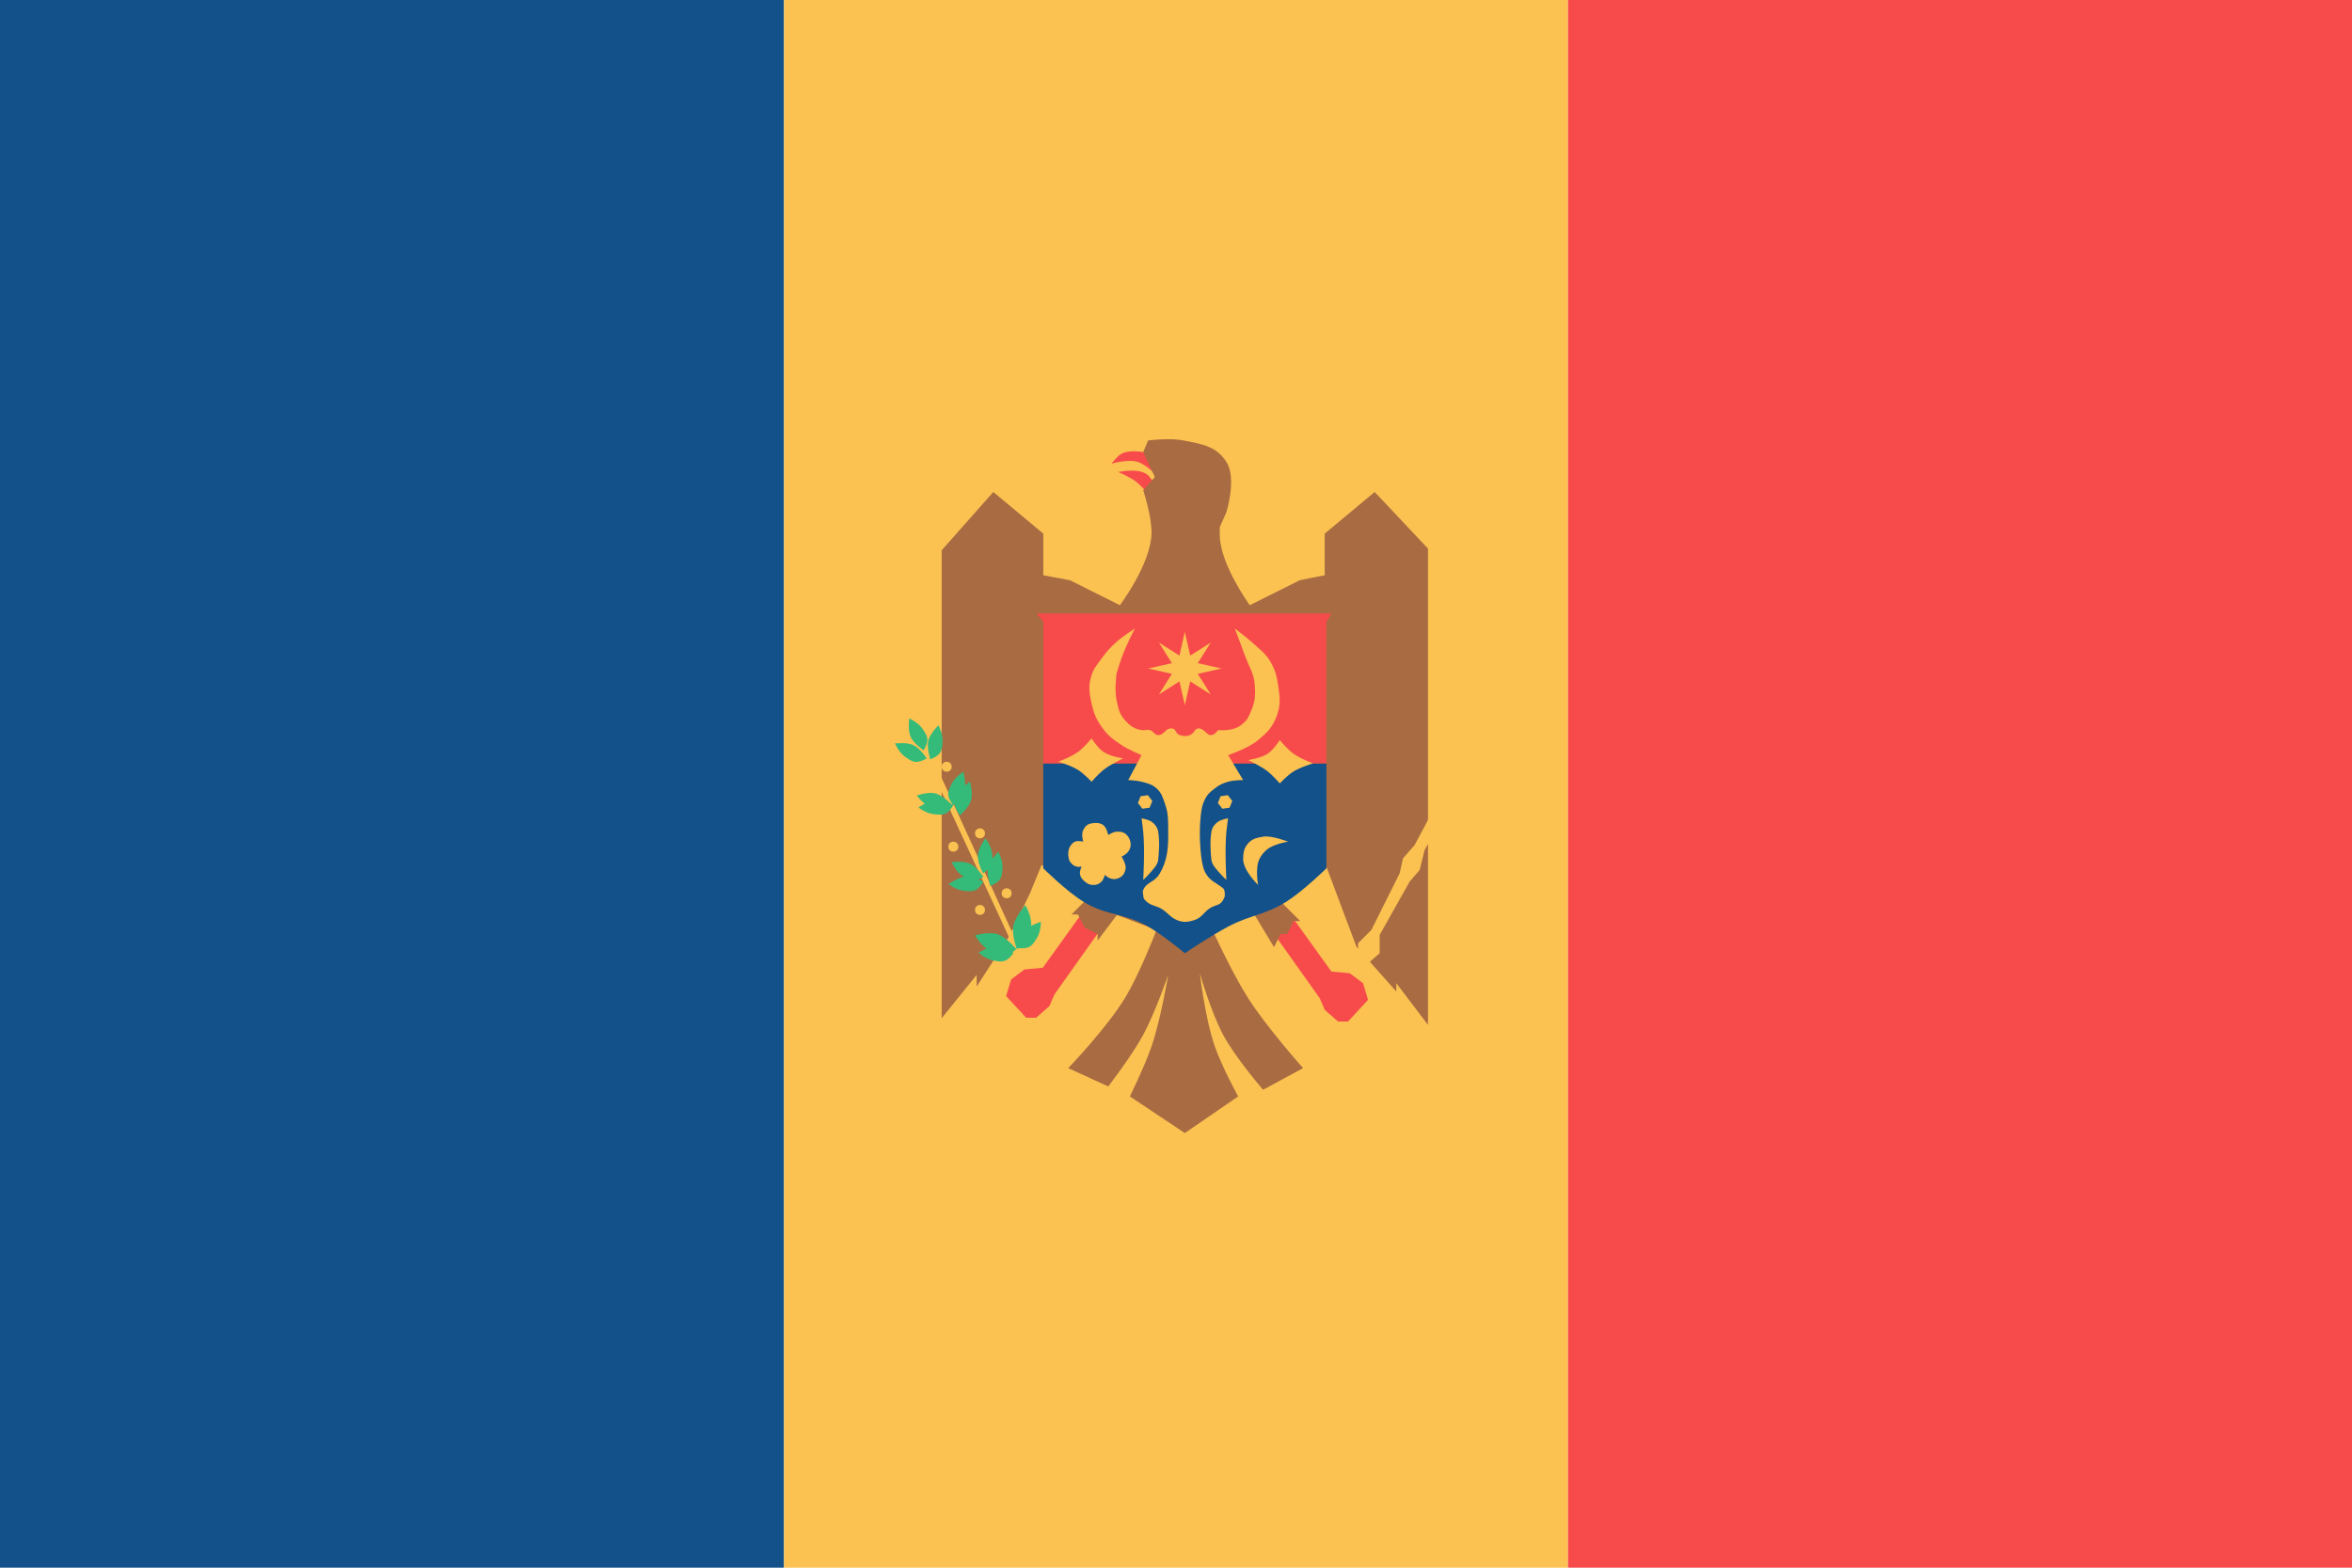 <svg width="180" height="120" viewBox="0 0 180 120" fill="none" xmlns="http://www.w3.org/2000/svg">
<g clip-path="url(#clip0_606_605)">
<rect width="60" height="120" fill="#125189"/>
<rect x="60" width="60" height="120" fill="#FBC151"/>
<rect x="120" width="60" height="120" fill="#F74B4B"/>
<path d="M85.833 34.73C86.4 34.413 87.49 34.602 87.49 34.602L89.019 36.642L87.745 37.661C87.745 37.661 87.311 37.159 86.98 36.897C86.492 36.509 85.578 36.132 85.578 36.132C85.578 36.132 87.219 35.766 87.873 36.387C88.053 36.558 88.255 36.897 88.255 36.897L88.51 36.387L88.255 36.132C88.255 36.132 87.617 35.541 87.108 35.367C86.352 35.11 85.069 35.495 85.069 35.495C85.069 35.495 85.465 34.936 85.833 34.73Z" fill="#F74B4B"/>
<path d="M72.068 42.122V77.936L74.745 74.622V75.514L77.294 71.564L78.823 68.377L79.715 66.211L83.157 68.25V68.76L83.794 68.896L84.5 69L85 69.5H85.5L85.451 70.034L88.51 71.181C88.51 71.181 87.256 74.485 86.088 76.407C84.691 78.705 81.755 81.76 81.755 81.76L84.814 83.162C84.814 83.162 86.601 80.849 87.49 79.211C88.416 77.504 89.402 74.622 89.402 74.622C89.402 74.622 88.844 78.025 88.127 80.103C87.597 81.641 86.47 83.926 86.47 83.926L90.676 86.73L94.755 83.926C94.755 83.926 93.515 81.658 92.97 80.103C92.231 77.993 91.823 74.495 91.823 74.495C91.823 74.495 92.675 77.476 93.608 79.211C94.569 80.999 96.666 83.416 96.666 83.416L99.725 81.76C99.725 81.76 96.947 78.649 95.519 76.407C94.311 74.51 92.843 71.309 92.843 71.309L95.519 70.034L96 70L96.5 69.5L97 69L97.5 69L98 68.896V68.5L98.451 68.76L101.51 66.338L103.804 72.456L106.862 75.897V75.26L109.284 78.446V41.995L105.206 37.661L101.382 40.848V44.034L99.47 44.416L95.647 46.328C95.647 46.328 93.46 43.329 93.353 41.103C93.338 40.804 93.353 40.338 93.353 40.338L93.862 39.191C93.862 39.191 94.66 36.63 93.862 35.367C93.09 34.144 91.969 33.989 90.549 33.711C89.523 33.509 87.872 33.711 87.872 33.711L87.49 34.603L88.382 36.514L87.49 37.534C87.49 37.534 88.161 39.531 88.127 40.848C88.067 43.187 85.706 46.328 85.706 46.328L81.882 44.416L79.843 44.034V40.848L76.019 37.661L72.068 42.122Z" fill="#A86B42"/>
<path d="M112.598 55.76L113.745 55.123L114 56.27L113.363 57.417L113.745 58.691L111.833 60.093L111.323 60.985L109.029 65.064L108.647 66.593L107.882 67.485L105.588 71.564V72.966L104.568 73.858V74.75L104.059 75.005L102.402 78.446V78.828H102.147L102.402 79.466L100.745 80.23V78.446H101.382V77.936H101.765L103.294 74.75V74.113L103.931 73.348V72.201L104.951 71.181L107.117 66.848L107.372 65.701L108.265 64.681L110.431 60.603L110.941 59.456V57.162L112.216 56.907L112.598 55.76Z" fill="#FBC151"/>
<path d="M79.716 79.466L81.245 80.23L81.627 78.319L80.353 77.681L71.559 58.436L70.539 57.162L71.176 58.691L79.97 77.681L79.716 79.466Z" fill="#FBC151"/>
<path d="M69.902 57.034C70.413 57.271 70.922 58.054 70.922 58.054C70.922 58.054 70.597 58.25 70.284 58.309C69.912 58.379 69.624 58.181 69.265 57.926C68.769 57.575 68.5 56.907 68.5 56.907C68.5 56.907 69.403 56.803 69.902 57.034Z" fill="#34BB7A"/>
<path d="M71.567 60.727C72.116 60.855 72.772 61.519 72.772 61.519C72.772 61.519 72.494 61.776 72.2 61.898C71.849 62.042 71.527 61.906 71.124 61.729C70.567 61.485 70.169 60.885 70.169 60.885C70.169 60.885 71.032 60.601 71.567 60.727Z" fill="#34BB7A"/>
<path d="M71.579 61.235C72.14 61.19 72.968 61.622 72.968 61.622C72.968 61.622 72.782 61.952 72.539 62.157C72.249 62.402 71.901 62.371 71.463 62.325C70.858 62.263 70.296 61.814 70.296 61.814C70.296 61.814 71.031 61.279 71.579 61.235Z" fill="#34BB7A"/>
<path d="M73.873 67.098C74.434 67.053 75.262 67.485 75.262 67.485C75.262 67.485 75.076 67.814 74.832 68.02C74.543 68.264 74.195 68.234 73.757 68.188C73.152 68.126 72.59 67.676 72.59 67.676C72.59 67.676 73.325 67.142 73.873 67.098Z" fill="#34BB7A"/>
<path d="M76.213 72.444C76.776 72.443 77.568 72.937 77.568 72.937C77.568 72.937 77.357 73.251 77.099 73.438C76.791 73.659 76.447 73.601 76.013 73.522C75.415 73.414 74.889 72.922 74.889 72.922C74.889 72.922 75.663 72.446 76.213 72.444Z" fill="#34BB7A"/>
<path d="M76.345 71.506C77.01 71.722 77.78 72.653 77.78 72.653C77.78 72.653 77.426 72.968 77.058 73.102C76.621 73.262 76.234 73.056 75.748 72.788C75.079 72.419 74.622 71.594 74.622 71.594C74.622 71.594 75.695 71.294 76.345 71.506Z" fill="#34BB7A"/>
<path d="M74.236 66.112C74.748 66.346 75.261 67.126 75.261 67.126C75.261 67.126 74.939 67.324 74.626 67.385C74.254 67.457 73.965 67.261 73.604 67.008C73.106 66.66 72.833 65.993 72.833 65.993C72.833 65.993 73.736 65.885 74.236 66.112Z" fill="#34BB7A"/>
<path d="M74.323 61.247C74.169 61.788 73.474 62.412 73.474 62.412C73.474 62.412 73.23 62.122 73.123 61.821C72.996 61.464 73.147 61.15 73.344 60.755C73.614 60.211 74.233 59.842 74.233 59.842C74.233 59.842 74.475 60.718 74.323 61.247Z" fill="#34BB7A"/>
<path d="M73.814 60.482C73.659 61.023 72.964 61.647 72.964 61.647C72.964 61.647 72.72 61.357 72.614 61.057C72.487 60.7 72.638 60.385 72.834 59.99C73.105 59.446 73.723 59.077 73.723 59.077C73.723 59.077 73.965 59.954 73.814 60.482Z" fill="#34BB7A"/>
<path d="M71.04 56.693C70.905 57.239 71.197 58.126 71.197 58.126C71.197 58.126 71.553 57.996 71.795 57.788C72.083 57.542 72.108 57.194 72.135 56.754C72.171 56.147 71.818 55.519 71.818 55.519C71.818 55.519 71.172 56.159 71.04 56.693Z" fill="#34BB7A"/>
<path d="M74.837 65.455C74.793 66.017 75.228 66.843 75.228 66.843C75.228 66.843 75.558 66.656 75.762 66.411C76.005 66.121 75.973 65.773 75.926 65.335C75.862 64.731 75.41 64.169 75.41 64.169C75.41 64.169 74.879 64.907 74.837 65.455Z" fill="#34BB7A"/>
<path d="M75.628 66.379C75.493 66.926 75.785 67.812 75.785 67.812C75.785 67.812 76.141 67.682 76.383 67.475C76.671 67.228 76.696 66.88 76.722 66.44C76.759 65.834 76.406 65.206 76.406 65.206C76.406 65.206 75.76 65.846 75.628 66.379Z" fill="#34BB7A"/>
<path d="M78.419 71.23C78.041 71.647 77.879 72.566 77.879 72.566C77.879 72.566 78.253 72.62 78.565 72.552C78.935 72.472 79.123 72.177 79.354 71.802C79.674 71.285 79.66 70.565 79.66 70.565C79.66 70.565 78.788 70.822 78.419 71.23Z" fill="#34BB7A"/>
<path d="M77.553 70.859C77.412 71.566 77.821 72.654 77.821 72.654C77.821 72.654 78.257 72.449 78.549 72.159C78.896 71.815 78.91 71.371 78.921 70.812C78.936 70.04 78.465 69.286 78.465 69.286C78.465 69.286 77.691 70.168 77.553 70.859Z" fill="#34BB7A"/>
<path d="M69.689 56.4C69.916 56.915 70.689 57.438 70.689 57.438C70.689 57.438 70.891 57.118 70.956 56.806C71.033 56.435 70.841 56.144 70.593 55.779C70.251 55.277 69.588 54.995 69.588 54.995C69.588 54.995 69.467 55.897 69.689 56.4Z" fill="#34BB7A"/>
<circle cx="74.999" cy="69.652" r="0.382" fill="#FBC151"/>
<circle cx="77.04" cy="68.377" r="0.382" fill="#FBC151"/>
<circle cx="74.999" cy="63.789" r="0.382" fill="#FBC151"/>
<circle cx="72.96" cy="64.809" r="0.382" fill="#FBC151"/>
<circle cx="70.412" cy="59.711" r="0.382" fill="#FBC151"/>
<circle cx="72.451" cy="58.691" r="0.382" fill="#FBC151"/>
<path d="M101 76.407L97.559 71.564L98.961 70.289L101.892 74.368L103.294 74.495L104.313 75.26L104.696 76.534L103.166 78.191H102.402L101.382 77.299L101 76.407Z" fill="#F74B4B"/>
<path d="M80.697 76.118L84.138 71.275L82.736 70L79.804 74.078L78.402 74.206L77.383 74.971L77 76.245L78.53 77.902H79.295L80.314 77.01L80.697 76.118Z" fill="#F74B4B"/>
<path d="M82 70L83 69L85.5 70L84 72V71.5L83 71L82.5 70H82Z" fill="#A86B42"/>
<path d="M99.5 70.5L98 69L96 70L97.5 72.5L98 71.5H98.5L99 70.5H99.5Z" fill="#A86B42"/>
<path d="M101.51 58.436H79.844V66.465C79.844 66.465 81.581 68.195 82.903 69.014C84.67 70.11 86.074 69.882 87.873 70.926C89.044 71.606 90.677 72.965 90.677 72.965C90.677 72.965 92.647 71.636 93.991 70.926C95.666 70.04 96.85 70.028 98.452 69.014C99.766 68.183 101.51 66.465 101.51 66.465V58.436Z" fill="#125189"/>
<path d="M79.844 47.603V58.436H101.51V47.603L101.893 46.965H79.334L79.844 47.603Z" fill="#F74B4B"/>
<path d="M96.667 64.044C97.304 63.928 98.579 64.426 98.579 64.426C98.579 64.426 97.438 64.6 96.922 65.063C96.685 65.276 96.566 65.421 96.412 65.701C96.027 66.4 96.285 67.74 96.285 67.74C96.285 67.74 95.097 66.613 95.138 65.701C95.159 65.229 95.206 64.906 95.52 64.554C95.847 64.188 96.185 64.131 96.667 64.044Z" fill="#FBC151"/>
<path d="M97.049 57.672C96.533 58.032 95.519 58.181 95.519 58.181C95.519 58.181 96.511 58.639 97.049 59.073C97.433 59.383 97.941 59.966 97.941 59.966C97.941 59.966 98.516 59.36 98.961 59.073C99.504 58.722 100.49 58.436 100.49 58.436C100.49 58.436 99.497 58.069 98.961 57.672C98.508 57.336 97.941 56.652 97.941 56.652C97.941 56.652 97.483 57.368 97.049 57.672Z" fill="#FBC151"/>
<path d="M84.431 57.544C84.947 57.904 85.961 58.053 85.961 58.053C85.961 58.053 84.97 58.511 84.431 58.946C84.048 59.255 83.539 59.838 83.539 59.838C83.539 59.838 82.964 59.232 82.52 58.946C81.976 58.595 80.99 58.308 80.99 58.308C80.99 58.308 81.984 57.941 82.52 57.544C82.972 57.208 83.539 56.524 83.539 56.524C83.539 56.524 83.998 57.24 84.431 57.544Z" fill="#FBC151"/>
<path d="M90.676 48.367L91.086 50.182L92.659 49.188L91.665 50.761L93.48 51.171L91.665 51.581L92.659 53.154L91.086 52.161L90.676 53.975L90.266 52.161L88.693 53.154L89.686 51.581L87.872 51.171L89.686 50.761L88.693 49.188L90.266 50.182L90.676 48.367Z" fill="#FBC151"/>
<path d="M93.22 62.897C93.478 62.717 93.985 62.642 93.985 62.642C93.985 62.642 93.896 63.262 93.857 63.661C93.717 65.098 93.857 67.357 93.857 67.357C93.857 67.357 93.616 67.132 93.475 66.975C93.116 66.574 92.754 66.211 92.71 65.828C92.653 65.333 92.583 64.426 92.71 63.661C92.763 63.347 92.958 63.078 93.22 62.897Z" fill="#FBC151"/>
<path d="M88.128 62.897C87.869 62.717 87.363 62.642 87.363 62.642C87.363 62.642 87.451 63.262 87.49 63.661C87.631 65.098 87.49 67.357 87.49 67.357C87.49 67.357 87.732 67.132 87.873 66.975C88.232 66.574 88.593 66.211 88.637 65.828C88.694 65.333 88.765 64.426 88.638 63.661C88.585 63.347 88.389 63.078 88.128 62.897Z" fill="#FBC151"/>
<path d="M87.293 60.947L87.846 60.869L88.19 61.309L87.981 61.827L87.427 61.905L87.084 61.465L87.293 60.947Z" fill="#FBC151"/>
<path d="M93.411 60.947L93.964 60.869L94.308 61.309L94.099 61.827L93.546 61.905L93.202 61.465L93.411 60.947Z" fill="#FBC151"/>
<path d="M91.441 70.416C90.922 70.591 90.54 70.637 90.039 70.416C89.588 70.218 89.422 69.937 89.02 69.651C88.492 69.277 88.041 69.376 87.618 68.887C87.501 68.751 87.508 68.683 87.49 68.504C87.475 68.348 87.428 68.267 87.49 68.122C87.768 67.475 88.343 67.583 88.765 66.848C89.336 65.854 89.416 64.934 89.402 63.789C89.391 62.892 89.45 62.339 89.147 61.495C88.974 61.012 88.891 60.691 88.51 60.348C88.146 60.019 87.837 59.962 87.363 59.838C86.975 59.736 86.343 59.71 86.343 59.71L87.363 57.799C87.363 57.799 86.389 57.405 85.834 57.034C85.16 56.584 84.768 56.296 84.304 55.632C83.87 55.01 83.7 54.589 83.539 53.848C83.36 53.021 83.272 52.484 83.539 51.681C83.723 51.13 83.962 50.876 84.304 50.406C84.698 49.865 84.954 49.58 85.451 49.132C85.954 48.678 86.853 48.112 86.853 48.112C86.853 48.112 86.26 49.256 85.961 50.024C85.732 50.611 85.451 51.553 85.451 51.553C85.451 51.553 85.279 52.815 85.451 53.593C85.591 54.224 85.657 54.64 86.088 55.122C86.476 55.554 86.79 55.794 87.363 55.887C87.609 55.926 87.759 55.825 88 55.887C88.281 55.958 88.347 56.269 88.637 56.269C88.928 56.269 89.054 56.075 89.275 55.887C89.382 55.795 89.516 55.759 89.657 55.759C90.039 55.759 89.923 56.154 90.294 56.269C90.58 56.357 90.779 56.374 91.059 56.269C91.388 56.146 91.441 55.759 91.696 55.759C91.876 55.759 91.927 55.79 92.079 55.887C92.323 56.043 92.427 56.299 92.716 56.269C92.963 56.244 93.226 55.887 93.226 55.887C93.226 55.887 93.616 55.917 93.863 55.887C94.395 55.823 94.734 55.73 95.137 55.377C95.491 55.068 95.594 54.791 95.775 54.357C96.065 53.662 96.081 53.197 96.029 52.446C95.965 51.504 95.581 51.041 95.265 50.151C94.98 49.35 94.5 48.112 94.5 48.112C94.5 48.112 95.303 48.703 95.775 49.132C96.426 49.724 96.888 50.013 97.304 50.789C97.624 51.385 97.711 51.776 97.814 52.446C97.958 53.382 98.029 53.984 97.686 54.867C97.366 55.694 96.963 56.082 96.284 56.651C95.517 57.295 93.99 57.799 93.99 57.799L95.137 59.71C95.137 59.71 94.422 59.71 93.99 59.838C93.564 59.964 93.323 60.075 92.971 60.348C92.522 60.695 92.334 60.857 92.079 61.495C91.929 61.869 91.818 62.892 91.824 63.789C91.832 64.938 91.951 66.21 92.206 66.72C92.568 67.445 92.971 67.485 93.608 67.995C93.731 68.093 93.736 68.347 93.736 68.504C93.736 68.662 93.682 68.748 93.608 68.887C93.367 69.339 93.017 69.243 92.588 69.524C92.114 69.835 91.979 70.235 91.441 70.416Z" fill="#FBC151"/>
<path d="M82.9 63.534C82.728 63.877 82.901 64.426 82.901 64.426C82.901 64.426 82.492 64.323 82.265 64.426C82.073 64.513 81.999 64.633 81.881 64.808C81.826 64.89 81.731 65.178 81.753 65.445C81.772 65.667 81.836 65.9 81.881 65.955C82.038 66.148 82.149 66.279 82.391 66.338C82.536 66.373 82.773 66.338 82.773 66.338C82.773 66.338 82.63 66.643 82.646 66.847C82.668 67.137 82.805 67.299 83.028 67.485C83.234 67.656 83.397 67.74 83.665 67.74C83.933 67.74 84.112 67.673 84.303 67.485C84.461 67.328 84.558 66.975 84.558 66.975C84.558 66.975 84.771 67.169 84.94 67.23C85.174 67.314 85.345 67.319 85.577 67.23C85.84 67.129 85.986 66.983 86.087 66.72C86.176 66.488 86.166 66.319 86.087 66.083C86.008 65.847 85.834 65.573 85.834 65.573C85.834 65.573 86.17 65.425 86.342 65.191C86.55 64.907 86.581 64.632 86.469 64.299C86.391 64.062 86.216 63.871 86.087 63.789C85.873 63.653 85.704 63.661 85.45 63.661C85.196 63.661 84.814 63.916 84.814 63.916C84.814 63.916 84.692 63.333 84.43 63.151C84.171 62.972 83.847 62.967 83.538 63.024C83.215 63.083 83.048 63.241 82.9 63.534Z" fill="#FBC151"/>
</g>
<defs>
<clipPath id="clip0_606_605">
<rect width="180" height="120" fill="white"/>
</clipPath>
</defs>
</svg>
